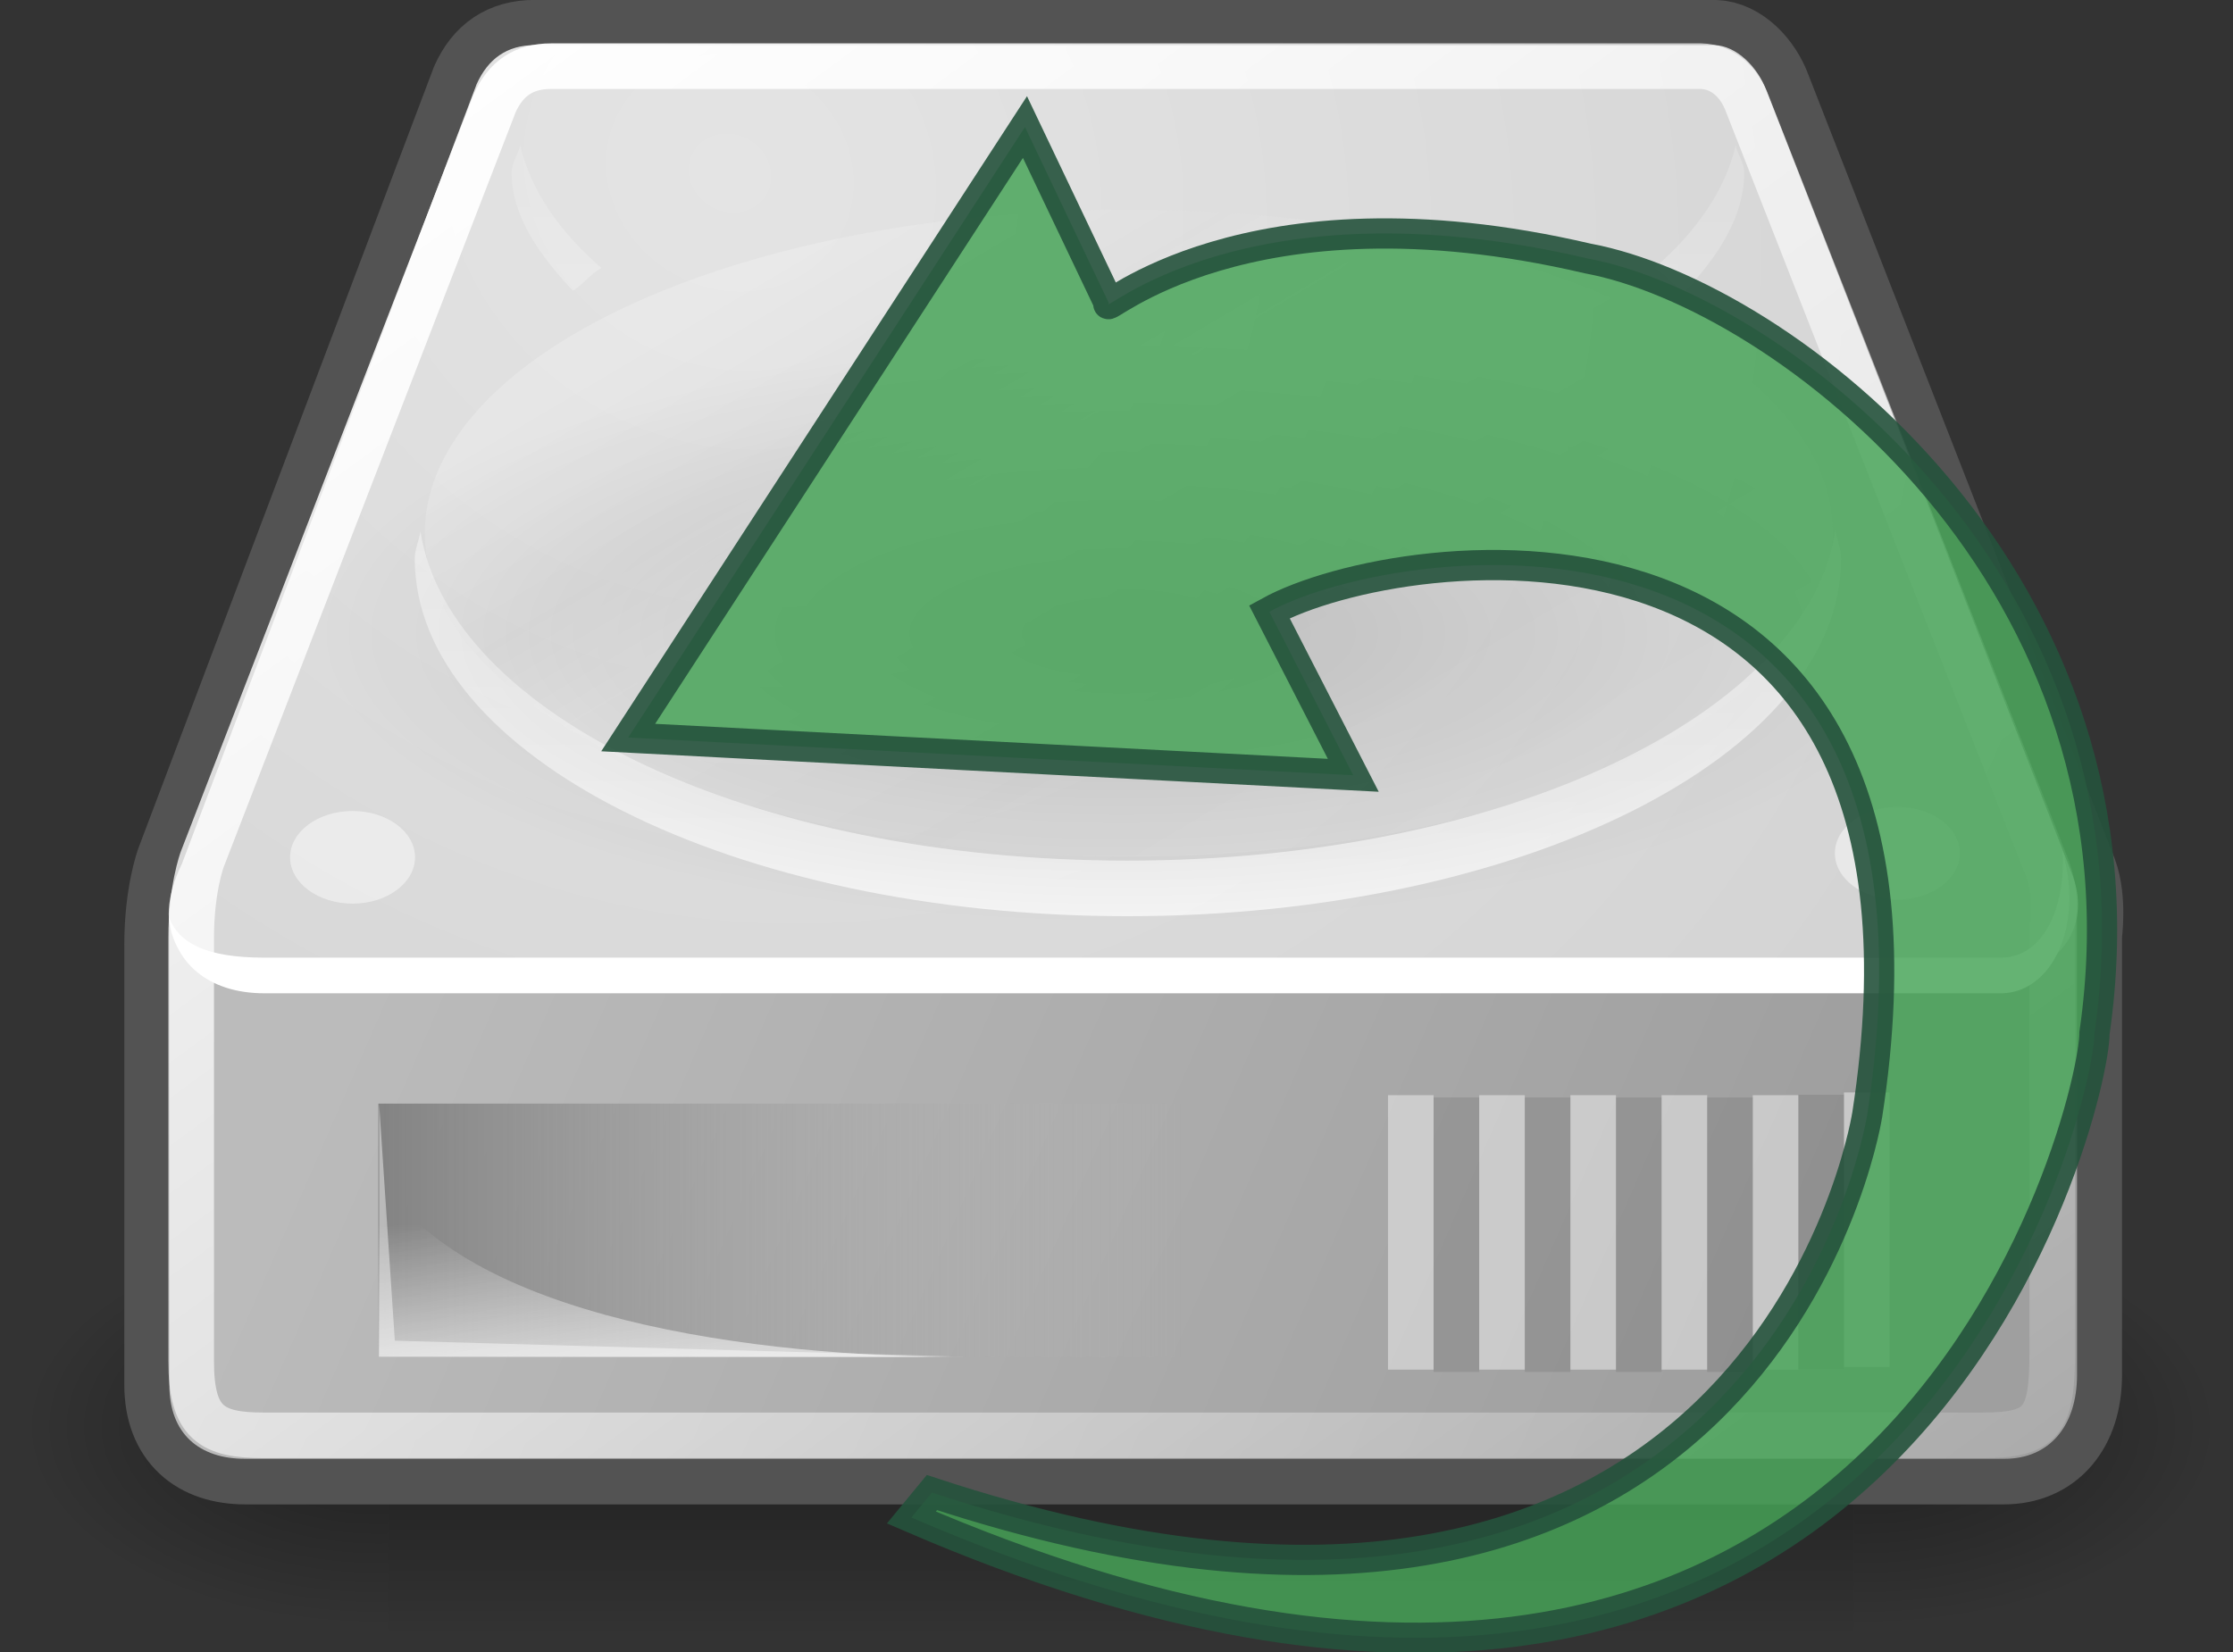 <?xml version="1.0" encoding="UTF-8" standalone="no"?>
<svg
   xmlns:dc="http://purl.org/dc/elements/1.1/"
   xmlns:cc="http://creativecommons.org/ns#"
   xmlns:rdf="http://www.w3.org/1999/02/22-rdf-syntax-ns#"
   xmlns:svg="http://www.w3.org/2000/svg"
   xmlns="http://www.w3.org/2000/svg"
   xmlns:xlink="http://www.w3.org/1999/xlink"
   xmlns:sodipodi="http://sodipodi.sourceforge.net/DTD/sodipodi-0.dtd"
   xmlns:inkscape="http://www.inkscape.org/namespaces/inkscape"
   width="46.964mm"
   height="34.762mm"
   viewBox="0 0 46.964 34.762"
   version="1.1"
   id="svg8"
   inkscape:version="1.0.1 (3bc2e813f5, 2020-09-07)"
   sodipodi:docname="icon.svg">
  <rect x="0" y="0" width="46.964" height="34.762" fill="#333333" stroke="none"/>
  <defs
     id="defs2">
    <inkscape:path-effect
       effect="bspline"
       id="path-effect100"
       is_visible="true"
       lpeversion="1"
       weight="33.333"
       steps="2"
       helper_size="0"
       apply_no_weight="true"
       apply_with_weight="true"
       only_selected="false" />
    <linearGradient
       id="linearGradient5027"
       y2="609.51"
       gradientUnits="userSpaceOnUse"
       x2="302.86"
       gradientTransform="matrix(2.774,0,0,1.97,-1892.2,-872.89)"
       y1="366.65"
       x1="302.86"
       inkscape:collect="always">
      <stop
         id="stop5050"
         style="stop-color:black;stop-opacity:0"
         offset="0" />
      <stop
         id="stop5056"
         style="stop-color:black"
         offset=".5" />
      <stop
         id="stop5052"
         style="stop-color:black;stop-opacity:0"
         offset="1" />
    </linearGradient>
    <radialGradient
       id="radialGradient5029"
       xlink:href="#linearGradient5060"
       gradientUnits="userSpaceOnUse"
       cy="486.65"
       cx="605.71"
       gradientTransform="matrix(2.774,0,0,1.97,-1891.6,-872.89)"
       r="117.14"
       inkscape:collect="always" />
    <linearGradient
       id="linearGradient5060"
       inkscape:collect="always">
      <stop
         id="stop5062"
         style="stop-color:black"
         offset="0" />
      <stop
         id="stop5064"
         style="stop-color:black;stop-opacity:0"
         offset="1" />
    </linearGradient>
    <radialGradient
       id="radialGradient5031"
       xlink:href="#linearGradient5060"
       gradientUnits="userSpaceOnUse"
       cy="486.65"
       cx="605.71"
       gradientTransform="matrix(-2.774,0,0,1.97,112.76,-872.89)"
       r="117.14"
       inkscape:collect="always" />
    <linearGradient
       id="linearGradient4234"
       y2="40.944"
       gradientUnits="userSpaceOnUse"
       y1="28.481"
       gradientTransform="translate(0,5.125)"
       x2="36.183"
       x1="7.605"
       inkscape:collect="always">
      <stop
         id="stop4230"
         style="stop-color:#bbbbbb"
         offset="0" />
      <stop
         id="stop4232"
         style="stop-color:#9f9f9f"
         offset="1" />
    </linearGradient>
    <radialGradient
       id="radialGradient4250"
       cx="15.571"
       gradientUnits="userSpaceOnUse"
       cy="2.958"
       r="20.936"
       gradientTransform="matrix(1.286,0.782,-0.711,1.17,-2.354,0.248)"
       inkscape:collect="always">
      <stop
         id="stop4246"
         style="stop-color:#e4e4e4"
         offset="0" />
      <stop
         id="stop4248"
         style="stop-color:#d3d3d3"
         offset="1" />
    </radialGradient>
    <linearGradient
       id="linearGradient4209"
       y2="35.281"
       gradientUnits="userSpaceOnUse"
       y1="35.281"
       gradientTransform="translate(0.795,3.799)"
       x2="24.688"
       x1="7.062"
       inkscape:collect="always">
      <stop
         id="stop4186"
         style="stop-color:#838383"
         offset="0" />
      <stop
         id="stop4188"
         style="stop-color:#bbbbbb;stop-opacity:0"
         offset="1" />
    </linearGradient>
    <linearGradient
       id="linearGradient4242"
       y2="33.759"
       gradientUnits="userSpaceOnUse"
       y1="37.206"
       gradientTransform="translate(0,5.125)"
       x2="12.222"
       x1="12.277"
       inkscape:collect="always">
      <stop
         id="stop4238"
         style="stop-color:#eeeeee"
         offset="0" />
      <stop
         id="stop4240"
         style="stop-color:#eeeeee;stop-opacity:0"
         offset="1" />
    </linearGradient>
    <linearGradient
       id="linearGradient4272"
       y2="26.357"
       gradientUnits="userSpaceOnUse"
       y1="11.319"
       gradientTransform="translate(0,5.125)"
       x2="23.688"
       x1="23.688"
       inkscape:collect="always">
      <stop
         id="stop4276"
         style="stop-color:#ffffff;stop-opacity:.255"
         offset="0" />
      <stop
         id="stop4278"
         style="stop-color:#ffffff"
         offset="1" />
    </linearGradient>
    <linearGradient
       id="linearGradient4260"
       y2="47.621"
       gradientUnits="userSpaceOnUse"
       y1="4.433"
       gradientTransform="translate(0,5.125)"
       x2="44.096"
       x1="12.378"
       inkscape:collect="always">
      <stop
         id="stop4256"
         style="stop-color:#ffffff"
         offset="0" />
      <stop
         id="stop4258"
         style="stop-color:#ffffff;stop-opacity:0"
         offset="1" />
    </linearGradient>
    <linearGradient
       id="linearGradient2553"
       y2="11.781"
       gradientUnits="userSpaceOnUse"
       x2="21.748"
       y1="31.965"
       x1="33.431"
       inkscape:collect="always">
      <stop
         id="stop2557"
         style="stop-color:#ffffff"
         offset="0" />
      <stop
         id="stop2561"
         style="stop-color:#e6e6e6"
         offset=".5" />
      <stop
         id="stop2563"
         style="stop-color:#ffffff"
         offset=".75" />
      <stop
         id="stop2565"
         style="stop-color:#e1e1e1"
         offset=".842" />
      <stop
         id="stop2559"
         style="stop-color:#ffffff"
         offset="1" />
    </linearGradient>
    <radialGradient
       id="radialGradient8668"
       gradientUnits="userSpaceOnUse"
       cy="36.421"
       cx="24.837"
       gradientTransform="matrix(1,0,0,0.537,0,16.873)"
       r="15.645"
       inkscape:collect="always">
      <stop
         id="stop8664"
         style="stop-color:#000000"
         offset="0" />
      <stop
         id="stop8666"
         style="stop-color:#000000;stop-opacity:0"
         offset="1" />
    </radialGradient>
  </defs>
  <sodipodi:namedview
     id="base"
     pagecolor="#ffffff"
     bordercolor="#666666"
     borderopacity="1.0"
     inkscape:pageopacity="0.0"
     inkscape:pageshadow="2"
     inkscape:zoom="0.90509668"
     inkscape:cx="212.74596"
     inkscape:cy="56.541076"
     inkscape:document-units="mm"
     inkscape:current-layer="layer1"
     inkscape:document-rotation="0"
     showgrid="false"
     fit-margin-top="0"
     fit-margin-left="0"
     fit-margin-right="0"
     fit-margin-bottom="0"
     inkscape:pagecheckerboard="true"
     inkscape:window-width="1366"
     inkscape:window-height="714"
     inkscape:window-x="0"
     inkscape:window-y="0"
     inkscape:window-maximized="1" />
  <g
     inkscape:label="Layer 1"
     inkscape:groupmode="layer"
     id="layer1"
     transform="translate(-94.629,-110.903)">
    <g
       id="g1993"
       transform="translate(-25.867,-51.012)">
      <g
         id="g1209"
         transform="matrix(0.959,0,0,0.959,120.918,150.321)">
        <g
           id="g5022"
           transform="matrix(0.024,0,0,0.019,45.49,41.752)">
          <rect
             id="rect4173"
             style="color:#000000;opacity:0.402;fill:url(#linearGradient5027)"
             height="478.36"
             width="1339.6"
             y="-150.7"
             x="-1559.3" />
          <path
             id="path5058"
             sodipodi:nodetypes="cccc"
             style="color:#000000;opacity:0.402;fill:url(#radialGradient5029)"
             d="m -219.62,-150.68 v 478.33 c 142.88,0.9 345.4,-107.17 345.4,-239.2 0,-132.02 -159.44,-239.13 -345.4,-239.13 z" />
          <path
             id="path5018"
             sodipodi:nodetypes="cccc"
             style="color:#000000;opacity:0.402;fill:url(#radialGradient5031)"
             d="m -1559.3,-150.68 v 478.33 c -142.8,0.9 -345.4,-107.17 -345.4,-239.2 0,-132.02 159.5,-239.13 345.4,-239.13 z" />
        </g>
        <path
           id="path4196"
           sodipodi:nodetypes="cccsccccccccc"
           style="fill:none;stroke:#535353;stroke-width:2;stroke-linecap:round;stroke-linejoin:round"
           d="m 11.286,13.088 c -0.625,0 -1.032,0.29 -1.282,0.843 L 3.536,31.035 c 0,0 -0.25,0.671 -0.25,1.781 v 9.65 c 0,1.083 0.658,1.625 1.656,1.625 h 38.562 c 0.985,0 1.594,-0.718 1.594,-1.844 v -9.65 c 0,0 0.106,-0.77 -0.094,-1.312 l -6.718,-17.197 c -0.185,-0.512 -0.637,-0.988 -1.125,-1 h -25.875 z" />
        <path
           id="path4170"
           sodipodi:nodetypes="ccccccccc"
           style="fill:url(#linearGradient4234);fill-rule:evenodd"
           d="m 3.274,32.122 0.765,-0.692 37.61,0.062 3.462,0.317 v 10.439 c 0,1.125 -0.607,1.843 -1.592,1.843 H 4.935 c -0.998,0 -1.661,-0.542 -1.661,-1.624 V 32.122 Z" />
        <path
           id="path3093"
           sodipodi:nodetypes="csccccccs"
           style="fill:url(#radialGradient4250);fill-rule:evenodd"
           d="m 3.549,31.039 c -0.714,1.465 -6e-4,2.393 1.036,2.393 h 39 c 1.119,-0.024 1.845,-1.012 1.428,-2.143 l -6.714,-17.21 c -0.184,-0.512 -0.655,-0.988 -1.143,-1 h -25.857 c -0.625,0 -1.036,0.303 -1.286,0.857 L 3.549,31.039 Z" />
        <rect
           id="rect4174"
           style="color:#000000;fill:url(#linearGradient4209);fill-rule:evenodd"
           height="5.562"
           width="17.625"
           y="36.299"
           x="7.858" />
        <path
           id="path4194"
           sodipodi:nodetypes="cscc"
           style="opacity:0.811;fill:url(#linearGradient4242);fill-rule:evenodd"
           d="M 7.858,41.862 V 37.85 c 1.835,3.179 8.296,4.012 12.937,4.012 z" />
        <path
           id="path4201"
           sodipodi:nodetypes="cccccccc"
           style="fill:#ffffff;fill-rule:evenodd"
           d="m 44.796,30.754 c 0.064,1.25 -0.414,2.316 -1.322,2.343 H 5.355 c -1.289,0 -1.867,-0.325 -2.084,-0.868 0.092,0.945 0.826,1.65 2.084,1.65 h 38.119 c 1.076,-0.033 1.753,-1.424 1.352,-2.995 l -0.03,-0.13 z" />
        <path
           id="path4211"
           style="color:#000000;opacity:0.691;fill:url(#linearGradient4272);fill-rule:evenodd"
           d="m 10.969,15.281 c -0.046,0.201 -0.188,0.387 -0.188,0.594 0,0.949 0.591,1.789 1.344,2.594 0.24,-0.154 0.365,-0.355 0.625,-0.5 -0.94,-0.816 -1.553,-1.717 -1.781,-2.688 z m 26.656,0 c -0.229,0.97 -0.842,1.873 -1.781,2.688 0.274,0.153 0.404,0.368 0.656,0.531 0.757,-0.807 1.312,-1.673 1.312,-2.625 0,-0.207 -0.141,-0.393 -0.187,-0.594 z m 2.187,8.438 c -0.613,4.04 -7.298,7.25 -15.531,7.25 -8.212,0 -14.86,-3.193 -15.5,-7.219 -0.032,0.197 -0.125,0.392 -0.125,0.594 10e-5,4.318 6.989,7.844 15.625,7.844 8.636,0 15.656,-3.526 15.657,-7.844 0,-0.213 -0.09,-0.418 -0.126,-0.625 z" />
        <ellipse
           id="path4224"
           style="color:#000000;fill:#ffffff;fill-opacity:0.458;fill-rule:evenodd"
           transform="translate(0.088,5.302)"
           cx="7.204"
           cy="25.594"
           rx="1.37"
           ry="1.016" />
        <ellipse
           id="path4226"
           style="color:#000000;fill:#ffffff;fill-opacity:0.458;fill-rule:evenodd"
           transform="translate(33.967,5.213)"
           cx="7.204"
           cy="25.594"
           rx="1.37"
           ry="1.016" />
        <path
           id="path4252"
           sodipodi:nodetypes="cccsccccccccc"
           style="fill:none;stroke:url(#linearGradient4260);stroke-linecap:round;stroke-linejoin:round"
           d="m 11.643,13.541 c -0.602,0 -0.993,0.279 -1.234,0.812 L 3.994,30.944 c 0,0 -0.241,0.646 -0.241,1.715 v 9.29 c 0,1.354 0.444,1.627 1.594,1.627 h 37.687 c 1.323,0 1.534,-0.317 1.534,-1.838 v -9.29 c 0,0 0.102,-0.742 -0.09,-1.264 l -6.593,-16.806 c -0.178,-0.492 -0.551,-0.826 -1.021,-0.837 h -25.222 z" />
        <path
           id="path4282"
           style="fill:none;stroke:#ffffff;stroke-width:1px;stroke-linecap:square;stroke-opacity:0.424"
           d="m 40.5,36.554 v 5.021" />
        <path
           id="path4284"
           style="fill:none;stroke:#ffffff;stroke-width:1px;stroke-linecap:square;stroke-opacity:0.424"
           d="m 38.5,36.614 v 5.021" />
        <path
           id="path4286"
           style="fill:none;stroke:#ffffff;stroke-width:1px;stroke-linecap:square;stroke-opacity:0.424"
           d="m 36.5,36.614 v 5.021" />
        <path
           id="path4288"
           style="fill:none;stroke:#ffffff;stroke-width:1px;stroke-linecap:square;stroke-opacity:0.424"
           d="m 34.5,36.614 v 5.021" />
        <path
           id="path4290"
           style="fill:none;stroke:#ffffff;stroke-width:1px;stroke-linecap:square;stroke-opacity:0.424"
           d="m 32.5,36.614 v 5.021" />
        <path
           id="path4292"
           style="fill:none;stroke:#ffffff;stroke-width:1px;stroke-linecap:square;stroke-opacity:0.424"
           d="m 30.5,36.614 v 5.021" />
        <path
           id="path4294"
           style="opacity:0.097;fill:none;stroke:#000000;stroke-width:1px;stroke-linecap:square"
           d="m 39.5,36.604 v 5.021" />
        <path
           id="path4296"
           style="opacity:0.097;fill:none;stroke:#000000;stroke-width:1px;stroke-linecap:square"
           d="m 37.5,36.664 v 5.021" />
        <path
           id="path4298"
           style="opacity:0.097;fill:none;stroke:#000000;stroke-width:1px;stroke-linecap:square"
           d="m 35.5,36.664 v 5.021" />
        <path
           id="path4300"
           style="opacity:0.097;fill:none;stroke:#000000;stroke-width:1px;stroke-linecap:square"
           d="m 33.5,36.664 v 5.021" />
        <path
           id="path4302"
           style="opacity:0.097;fill:none;stroke:#000000;stroke-width:1px;stroke-linecap:square"
           d="m 31.5,36.664 v 5.021" />
        <path
           id="path4572"
           style="opacity:0.44;fill:#ffffff;fill-rule:evenodd"
           d="m 7.875,36.312 v 5.532 H 20.438 L 8.219,41.5 Z" />
        <ellipse
           id="path2545"
           style="color:#000000;opacity:0.206;fill:url(#linearGradient2553);fill-rule:evenodd"
           transform="matrix(1.038,0,0,1.061,-1.633,3.03)"
           cx="25"
           cy="19.562"
           rx="14.875"
           ry="6.688" />
        <ellipse
           id="path8660"
           style="color:#000000;opacity:0.141;fill:url(#radialGradient8668);fill-rule:evenodd"
           transform="matrix(1.13,0,0,-0.76,-3.91,53.666)"
           cx="24.837"
           cy="36.421"
           rx="15.645"
           ry="8.397" />
      </g>
      <path
         style="opacity:0.9;fill:#47a558;fill-opacity:0.925;stroke:#25523c;stroke-width:0.636;stroke-linecap:butt;stroke-linejoin:miter;stroke-miterlimit:4;stroke-dasharray:none;stroke-opacity:1"
         d="m 159.764,185.382 c -0.072,0.458 -2.433,13.603 -19.668,7.932 v 0 0 0 l -0.432,0.525 c 20.804,8.984 24.895,-8.732 24.883,-10.191 1.38,-9.554 -6.59,-15.541 -10.656,-16.295 -7.241,-1.693 -10.299,1.265 -10.075,0.935 l -1.763,-3.7 -8.345,12.843 15.25,0.794 -1.765,-3.441 c 2.763,-1.519 14.702,-3.135 12.572,10.599"
         id="path94-3"
         sodipodi:nodetypes="ccccccsccccccc" />
    </g>
  </g>
</svg>
